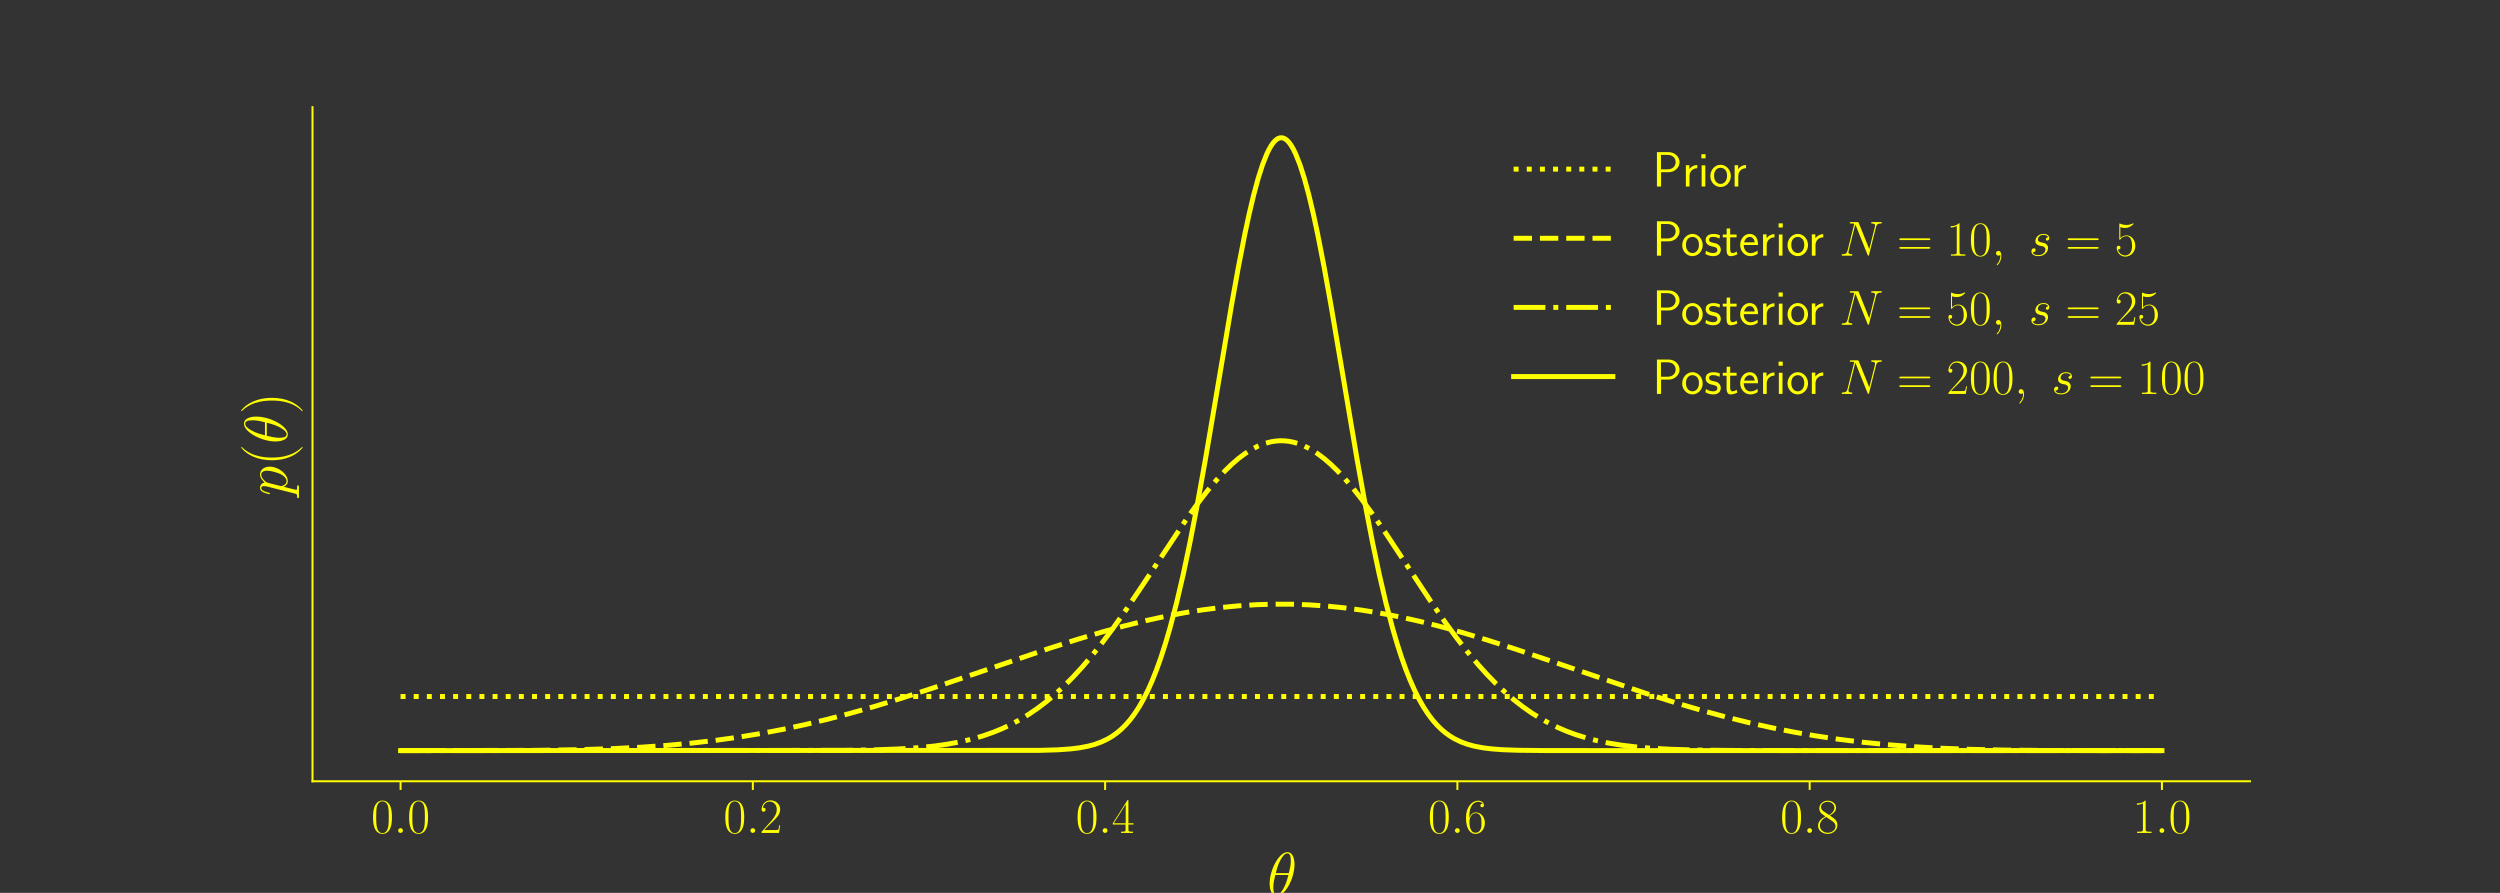 <?xml version="1.0" encoding="utf-8" standalone="no"?>
<!DOCTYPE svg PUBLIC "-//W3C//DTD SVG 1.1//EN"
  "http://www.w3.org/Graphics/SVG/1.1/DTD/svg11.dtd">
<!-- Created with matplotlib (http://matplotlib.org/) -->
<svg height="360pt" version="1.1" viewBox="0 0 1008 360" width="1008pt" xmlns="http://www.w3.org/2000/svg" xmlns:xlink="http://www.w3.org/1999/xlink">
 <rect x="0" y="0" width="1008" height="360" fill="#333333" stroke="none"/>
 <defs>
  <style type="text/css">
*{stroke-linecap:butt;stroke-linejoin:round;}
  </style>
 </defs>
 <g id="figure_1">
  <g id="patch_1">
   <path d="M 0 360 
L 1008 360 
L 1008 0 
L 0 0 
z
" style="fill:none;opacity:0;"/>
  </g>
  <g id="axes_1">
   <g id="matplotlib.axis_1">
    <g id="xtick_1">
     <g id="line2d_1">
      <defs>
       <path d="M 0 0 
L 0 3.5 
" id="m82bed658ed" style="stroke:#ffff00;stroke-width:0.8;"/>
      </defs>
      <g>
       <use style="fill:#ffff00;stroke:#ffff00;stroke-width:0.8;" x="161.509" xlink:href="#m82bed658ed" y="315"/>
      </g>
     </g>
     <g id="text_1">
      <!-- $0.0$ -->
      <defs>
       <path d="M 42 31.641 
C 42 37.75 41.906 48.125 37.703 56.109 
C 34 63.109 28.094 65.594 22.906 65.594 
C 18.094 65.594 12 63.406 8.203 56.203 
C 4.203 48.719 3.797 39.438 3.797 31.641 
C 3.797 25.953 3.906 17.281 7 9.672 
C 11.297 -0.609 19 -2 22.906 -2 
C 27.5 -2 34.5 -0.109 38.594 9.375 
C 41.594 16.281 42 24.359 42 31.641 
z
M 22.906 -0.406 
C 16.5 -0.406 12.703 5.078 11.297 12.688 
C 10.203 18.562 10.203 27.156 10.203 32.75 
C 10.203 40.438 10.203 46.828 11.5 52.922 
C 13.406 61.391 19 64 22.906 64 
C 27 64 32.297 61.297 34.203 53.125 
C 35.5 47.438 35.594 40.734 35.594 32.75 
C 35.594 26.25 35.594 18.266 34.406 12.375 
C 32.297 1.484 26.406 -0.406 22.906 -0.406 
z
" id="CMR17-48"/>
       <path d="M 18.406 4.797 
C 18.406 7.688 16 9.672 13.594 9.672 
C 10.703 9.672 8.703 7.281 8.703 4.891 
C 8.703 2 11.094 0 13.5 0 
C 16.406 0 18.406 2.391 18.406 4.797 
z
" id="CMMI12-58"/>
      </defs>
      <g style="fill:#ffff00;" transform="translate(149.661 335.837)scale(0.2 -0.2)">
       <use transform="scale(0.996)" xlink:href="#CMR17-48"/>
       <use transform="translate(45.69 0)scale(0.996)" xlink:href="#CMMI12-58"/>
       <use transform="translate(72.788 0)scale(0.996)" xlink:href="#CMR17-48"/>
      </g>
     </g>
    </g>
    <g id="xtick_2">
     <g id="line2d_2">
      <g>
       <use style="fill:#ffff00;stroke:#ffff00;stroke-width:0.8;" x="303.545" xlink:href="#m82bed658ed" y="315"/>
      </g>
     </g>
     <g id="text_2">
      <!-- $0.2$ -->
      <defs>
       <path d="M 41.703 15.453 
L 39.906 15.453 
C 38.906 8.375 38.094 7.172 37.703 6.562 
C 37.203 5.766 30 5.766 28.594 5.766 
L 9.406 5.766 
C 13 9.672 20 16.75 28.5 24.953 
C 34.594 30.734 41.703 37.531 41.703 47.422 
C 41.703 59.219 32.297 66 21.797 66 
C 10.797 66 4.094 56.312 4.094 47.344 
C 4.094 43.438 7 42.938 8.203 42.938 
C 9.203 42.938 12.203 43.547 12.203 47.031 
C 12.203 50.109 9.594 51 8.203 51 
C 7.594 51 7 50.906 6.594 50.703 
C 8.5 59.219 14.297 63.406 20.406 63.406 
C 29.094 63.406 34.797 56.516 34.797 47.422 
C 34.797 38.734 29.703 31.25 24 24.75 
L 4.094 2.281 
L 4.094 0 
L 39.297 0 
z
" id="CMR17-50"/>
      </defs>
      <g style="fill:#ffff00;" transform="translate(291.698 335.837)scale(0.2 -0.2)">
       <use transform="scale(0.996)" xlink:href="#CMR17-48"/>
       <use transform="translate(45.69 0)scale(0.996)" xlink:href="#CMMI12-58"/>
       <use transform="translate(72.788 0)scale(0.996)" xlink:href="#CMR17-50"/>
      </g>
     </g>
    </g>
    <g id="xtick_3">
     <g id="line2d_3">
      <g>
       <use style="fill:#ffff00;stroke:#ffff00;stroke-width:0.8;" x="445.582" xlink:href="#m82bed658ed" y="315"/>
      </g>
     </g>
     <g id="text_3">
      <!-- $0.4$ -->
      <defs>
       <path d="M 33.594 64.406 
C 33.594 66.5 33.5 66.5 31.703 66.5 
L 2 19.594 
L 2 17 
L 27.797 17 
L 27.797 7.141 
C 27.797 3.5 27.594 2.5 20.594 2.5 
L 18.703 2.5 
L 18.703 0 
C 21.906 0 27.297 0 30.703 0 
C 34.094 0 39.5 0 42.703 0 
L 42.703 2.5 
L 40.797 2.5 
C 33.797 2.5 33.594 3.5 33.594 7.141 
L 33.594 17 
L 43.797 17 
L 43.797 19.594 
L 33.594 19.594 
z
M 28.094 57.859 
L 28.094 19.594 
L 4 19.594 
z
" id="CMR17-52"/>
      </defs>
      <g style="fill:#ffff00;" transform="translate(433.734 335.837)scale(0.2 -0.2)">
       <use transform="scale(0.996)" xlink:href="#CMR17-48"/>
       <use transform="translate(45.69 0)scale(0.996)" xlink:href="#CMMI12-58"/>
       <use transform="translate(72.788 0)scale(0.996)" xlink:href="#CMR17-52"/>
      </g>
     </g>
    </g>
    <g id="xtick_4">
     <g id="line2d_4">
      <g>
       <use style="fill:#ffff00;stroke:#ffff00;stroke-width:0.8;" x="587.618" xlink:href="#m82bed658ed" y="315"/>
      </g>
     </g>
     <g id="text_4">
      <!-- $0.6$ -->
      <defs>
       <path d="M 10.594 34 
C 10.594 57.656 21.797 63 28.297 63 
C 30.406 63 35.5 62.641 37.5 59 
C 35.906 59 32.906 59 32.906 55.516 
C 32.906 52.828 35.094 51.922 36.5 51.922 
C 37.406 51.922 40.094 52.312 40.094 55.625 
C 40.094 61.781 35.094 65.297 28.203 65.297 
C 16.297 65.297 3.797 52.969 3.797 31 
C 3.797 3.953 15.094 -2 23.094 -2 
C 32.797 -2 42 6.672 42 20.047 
C 42 32.516 33.906 41.594 23.703 41.594 
C 17.594 41.594 13.094 37.609 10.594 30.625 
z
M 23.094 0.391 
C 10.797 0.391 10.797 18.75 10.797 22.438 
C 10.797 29.625 14.203 40 23.5 40 
C 25.203 40 30.094 40 33.406 33.125 
C 35.203 29.219 35.203 25.141 35.203 20.141 
C 35.203 14.75 35.203 10.781 33.094 6.781 
C 30.906 2.672 27.703 0.391 23.094 0.391 
z
" id="CMR17-54"/>
      </defs>
      <g style="fill:#ffff00;" transform="translate(575.77 335.837)scale(0.2 -0.2)">
       <use transform="scale(0.996)" xlink:href="#CMR17-48"/>
       <use transform="translate(45.69 0)scale(0.996)" xlink:href="#CMMI12-58"/>
       <use transform="translate(72.788 0)scale(0.996)" xlink:href="#CMR17-54"/>
      </g>
     </g>
    </g>
    <g id="xtick_5">
     <g id="line2d_5">
      <g>
       <use style="fill:#ffff00;stroke:#ffff00;stroke-width:0.8;" x="729.655" xlink:href="#m82bed658ed" y="315"/>
      </g>
     </g>
     <g id="text_5">
      <!-- $0.8$ -->
      <defs>
       <path d="M 27.203 35.375 
C 33.5 38.547 39.906 43.328 39.906 50.984 
C 39.906 60.016 31.094 65.297 23 65.297 
C 13.906 65.297 5.906 58.734 5.906 49.688 
C 5.906 47.203 6.5 42.922 10.406 39.141 
C 11.406 38.156 15.594 35.172 18.297 33.281 
C 13.797 30.984 3.297 25.531 3.297 14.594 
C 3.297 4.359 13.094 -2 22.797 -2 
C 33.5 -2 42.5 5.656 42.5 15.781 
C 42.5 24.844 36.406 29.016 32.406 31.703 
z
M 14.094 44.094 
C 13.297 44.594 9.297 47.672 9.297 52.359 
C 9.297 58.422 15.594 63 22.797 63 
C 30.703 63 36.5 57.438 36.5 50.969 
C 36.5 41.703 26.094 36.422 25.594 36.422 
C 25.5 36.422 25.406 36.422 24.594 37.031 
z
M 32.5 23.734 
C 34 22.641 38.797 19.375 38.797 13.297 
C 38.797 5.953 31.406 0.391 23 0.391 
C 13.906 0.391 7 6.844 7 14.688 
C 7 22.547 13.094 29.094 20 32.188 
z
" id="CMR17-56"/>
      </defs>
      <g style="fill:#ffff00;" transform="translate(717.807 335.837)scale(0.2 -0.2)">
       <use transform="scale(0.996)" xlink:href="#CMR17-48"/>
       <use transform="translate(45.69 0)scale(0.996)" xlink:href="#CMMI12-58"/>
       <use transform="translate(72.788 0)scale(0.996)" xlink:href="#CMR17-56"/>
      </g>
     </g>
    </g>
    <g id="xtick_6">
     <g id="line2d_6">
      <g>
       <use style="fill:#ffff00;stroke:#ffff00;stroke-width:0.8;" x="871.691" xlink:href="#m82bed658ed" y="315"/>
      </g>
     </g>
     <g id="text_6">
      <!-- $1.0$ -->
      <defs>
       <path d="M 26.594 63.406 
C 26.594 65.5 26.5 65.5 25.094 65.5 
C 21.203 61.188 15.297 59.797 9.703 59.797 
C 9.406 59.797 8.906 59.797 8.797 59.5 
C 8.703 59.297 8.703 59.094 8.703 57 
C 11.797 57 17 57.594 21 59.984 
L 21 7.203 
C 21 3.688 20.797 2.5 12.203 2.5 
L 9.203 2.5 
L 9.203 0 
C 14 0 19 0 23.797 0 
C 28.594 0 33.594 0 38.406 0 
L 38.406 2.5 
L 35.406 2.5 
C 26.797 2.5 26.594 3.594 26.594 7.156 
z
" id="CMR17-49"/>
      </defs>
      <g style="fill:#ffff00;" transform="translate(859.843 335.837)scale(0.2 -0.2)">
       <use transform="scale(0.996)" xlink:href="#CMR17-49"/>
       <use transform="translate(45.69 0)scale(0.996)" xlink:href="#CMMI12-58"/>
       <use transform="translate(72.788 0)scale(0.996)" xlink:href="#CMR17-48"/>
      </g>
     </g>
    </g>
    <g id="text_7">
     <!-- $\theta$ -->
     <defs>
      <path d="M 44.297 50 
C 44.297 60.156 41.094 70 32.906 70 
C 18.906 70 4 40.859 4 19 
C 4 14.422 5 -1 15.5 -1 
C 29.094 -1 44.297 27.438 44.297 50 
z
M 14 36 
C 15.5 41.859 17.594 50.219 21.594 57.266 
C 24.906 63.234 28.406 68 32.797 68 
C 36.094 68 38.297 65.219 38.297 55.688 
C 38.297 52.094 38 47.141 35.094 36 
z
M 34.406 33.016 
C 31.906 23.281 29.797 17 26.203 10.734 
C 23.297 5.672 19.797 1 15.594 1 
C 12.5 1 10 3.391 10 13.219 
C 10 19.688 11.594 26.453 13.203 33.016 
z
" id="CMMI12-18"/>
     </defs>
     <g style="fill:#ffff00;" transform="translate(510.918 361.009)scale(0.25 -0.25)">
      <use transform="scale(0.996)" xlink:href="#CMMI12-18"/>
     </g>
    </g>
   </g>
   <g id="matplotlib.axis_2">
    <g id="text_8">
     <!-- $p(\theta)$ -->
     <defs>
      <path d="M 4.297 -12.328 
C 3.594 -15.312 3.203 -16.109 -0.906 -16.109 
C -2.094 -16.109 -3.094 -16.109 -3.094 -18 
C -3.094 -18.203 -3 -19 -1.906 -19 
C -0.594 -19 0.797 -19 2.094 -19 
L 6.406 -19 
C 8.5 -19 13.594 -19 15.703 -19 
C 16.297 -19 17.5 -19 17.5 -17.203 
C 17.5 -16.109 16.797 -16.109 15.094 -16.109 
C 10.5 -16.109 10.203 -15.422 10.203 -14.641 
C 10.203 -13.453 14.703 3.422 15.297 5.688 
C 16.406 2.891 19.094 -1 24.297 -1 
C 35.594 -1 47.797 13.672 47.797 28.344 
C 47.797 37.516 42.594 44 35.094 44 
C 28.703 44 23.297 37.812 22.203 36.422 
C 21.406 41.406 17.5 44 13.5 44 
C 10.594 44 8.297 42.609 6.406 38.812 
C 4.594 35.219 3.203 29.141 3.203 28.734 
C 3.203 28.344 3.594 27.844 4.297 27.844 
C 5.094 27.844 5.203 27.938 5.797 30.234 
C 7.297 36.125 9.203 42.016 13.203 42.016 
C 15.5 42.016 16.297 40.422 16.297 37.453 
C 16.297 35.078 16 34.078 15.594 32.297 
z
M 21.594 31.141 
C 22.297 33.922 25.094 36.828 26.703 38.219 
C 27.797 39.219 31.094 42.016 34.906 42.016 
C 39.297 42.016 41.297 37.625 41.297 32.438 
C 41.297 27.641 38.5 16.359 36 11.172 
C 33.5 5.781 28.906 1 24.297 1 
C 17.5 1 16.406 9.578 16.406 9.984 
C 16.406 10.281 16.594 11.078 16.703 11.578 
z
" id="CMMI12-112"/>
      <path d="M 30.594 -24.391 
C 30.594 -24.297 30.594 -24.094 30.297 -23.797 
C 25.703 -19.125 13.406 -6.359 13.406 24.703 
C 13.406 55.766 25.5 68.422 30.406 73.391 
C 30.406 73.5 30.594 73.703 30.594 74 
C 30.594 74.297 30.297 74.5 29.906 74.5 
C 28.797 74.5 20.297 67.125 15.406 56.156 
C 10.406 45.109 9 34.359 9 24.812 
C 9 17.625 9.703 5.484 15.703 -7.359 
C 20.5 -17.734 28.703 -25 29.906 -25 
C 30.406 -25 30.594 -24.797 30.594 -24.391 
z
" id="CMR17-40"/>
      <path d="M 26.297 24.703 
C 26.297 31.875 25.594 44.016 19.594 56.859 
C 14.797 67.234 6.594 74.5 5.406 74.5 
C 5.094 74.5 4.703 74.391 4.703 73.891 
C 4.703 73.703 4.797 73.594 4.906 73.391 
C 9.703 68.406 21.906 55.75 21.906 24.75 
C 21.906 -6.359 9.797 -19.016 4.906 -24.016 
C 4.797 -24.203 4.703 -24.312 4.703 -24.5 
C 4.703 -25 5.094 -25 5.406 -25 
C 6.5 -25 15 -17.625 19.906 -6.656 
C 24.906 4.391 26.297 15.141 26.297 24.703 
z
" id="CMR17-41"/>
     </defs>
     <g style="fill:#ffff00;" transform="translate(115.794 200.061)rotate(-90)scale(0.25 -0.25)">
      <use transform="scale(0.996)" xlink:href="#CMMI12-112"/>
      <use transform="translate(48.96 0)scale(0.996)" xlink:href="#CMR17-40"/>
      <use transform="translate(84.24 0)scale(0.996)" xlink:href="#CMMI12-18"/>
      <use transform="translate(132.41 0)scale(0.996)" xlink:href="#CMR17-41"/>
     </g>
    </g>
   </g>
   <g id="line2d_7">
    <path clip-path="url(#pb08261f918)" d="M 161.509 280.826 
L 871.691 280.826 
L 871.691 280.826 
" style="fill:none;stroke:#ffff00;stroke-dasharray:2,3.3;stroke-dashoffset:0;stroke-width:2;"/>
   </g>
   <g id="line2d_8">
    <path clip-path="url(#pb08261f918)" d="M 161.509 302.645 
L 215.728 302.54 
L 233.505 302.266 
L 246.838 301.847 
L 258.392 301.273 
L 269.059 300.526 
L 278.836 299.628 
L 288.613 298.502 
L 297.501 297.265 
L 306.39 295.816 
L 315.278 294.148 
L 324.167 292.262 
L 333.055 290.162 
L 342.832 287.617 
L 352.609 284.845 
L 363.275 281.594 
L 375.719 277.56 
L 391.718 272.122 
L 422.828 261.496 
L 434.382 257.803 
L 444.16 254.889 
L 453.048 252.452 
L 461.936 250.254 
L 469.936 248.506 
L 477.936 246.999 
L 485.046 245.875 
L 492.157 244.965 
L 499.268 244.279 
L 506.378 243.823 
L 513.489 243.602 
L 520.6 243.617 
L 527.71 243.868 
L 534.821 244.353 
L 541.932 245.067 
L 549.043 246.004 
L 556.153 247.154 
L 564.153 248.689 
L 572.152 250.462 
L 580.152 252.452 
L 589.04 254.889 
L 598.818 257.803 
L 610.372 261.496 
L 624.594 266.289 
L 663.703 279.605 
L 675.258 283.247 
L 685.924 286.384 
L 695.701 289.035 
L 705.478 291.448 
L 714.367 293.42 
L 723.255 295.175 
L 732.143 296.711 
L 741.032 298.032 
L 750.809 299.246 
L 760.586 300.224 
L 771.252 301.049 
L 781.918 301.652 
L 794.362 302.125 
L 808.583 302.435 
L 827.249 302.603 
L 862.803 302.645 
L 871.691 302.645 
L 871.691 302.645 
" style="fill:none;stroke:#ffff00;stroke-dasharray:7.4,3.2;stroke-dashoffset:0;stroke-width:2;"/>
   </g>
   <g id="line2d_9">
    <path clip-path="url(#pb08261f918)" d="M 161.509 302.645 
L 340.166 302.541 
L 353.498 302.311 
L 363.275 301.927 
L 370.386 301.444 
L 376.608 300.815 
L 381.941 300.069 
L 387.274 299.084 
L 391.718 298.041 
L 396.162 296.76 
L 400.607 295.206 
L 404.162 293.742 
L 407.717 292.062 
L 411.273 290.15 
L 414.828 287.988 
L 418.383 285.563 
L 421.939 282.861 
L 425.494 279.875 
L 429.049 276.598 
L 432.605 273.029 
L 436.16 269.17 
L 439.715 265.029 
L 444.16 259.477 
L 448.604 253.544 
L 453.937 245.995 
L 460.159 236.748 
L 478.824 208.646 
L 483.269 202.505 
L 486.824 197.912 
L 490.379 193.668 
L 493.935 189.828 
L 496.601 187.245 
L 499.268 184.939 
L 501.934 182.926 
L 504.601 181.224 
L 507.267 179.846 
L 509.934 178.802 
L 512.6 178.101 
L 514.378 177.828 
L 516.156 177.711 
L 517.933 177.75 
L 519.711 177.945 
L 521.489 178.296 
L 523.266 178.802 
L 525.933 179.846 
L 528.599 181.224 
L 531.266 182.926 
L 533.932 184.939 
L 536.599 187.245 
L 539.265 189.828 
L 541.932 192.668 
L 545.487 196.816 
L 549.043 201.327 
L 553.487 207.387 
L 558.82 215.124 
L 565.931 225.89 
L 577.485 243.393 
L 582.818 251.075 
L 587.263 257.147 
L 591.707 262.857 
L 596.151 268.161 
L 599.706 272.091 
L 603.262 275.734 
L 606.817 279.084 
L 610.372 282.142 
L 613.928 284.914 
L 617.483 287.407 
L 621.039 289.633 
L 624.594 291.607 
L 628.149 293.343 
L 631.705 294.859 
L 635.26 296.173 
L 639.704 297.559 
L 644.148 298.693 
L 648.592 299.61 
L 653.926 300.469 
L 659.259 301.113 
L 665.48 301.651 
L 673.48 302.097 
L 683.257 302.397 
L 697.479 302.577 
L 725.033 302.642 
L 871.691 302.645 
L 871.691 302.645 
" style="fill:none;stroke:#ffff00;stroke-dasharray:12.8,3.2,2,3.2;stroke-dashoffset:0;stroke-width:2;"/>
   </g>
   <g id="line2d_10">
    <path clip-path="url(#pb08261f918)" d="M 161.509 302.645 
L 419.272 302.545 
L 426.383 302.333 
L 431.716 301.958 
L 435.271 301.516 
L 438.827 300.834 
L 441.493 300.104 
L 444.16 299.123 
L 446.826 297.828 
L 448.604 296.75 
L 450.382 295.472 
L 452.159 293.965 
L 453.937 292.2 
L 455.715 290.144 
L 457.492 287.766 
L 459.27 285.032 
L 461.048 281.908 
L 462.825 278.361 
L 464.603 274.361 
L 466.381 269.876 
L 468.158 264.883 
L 469.936 259.358 
L 471.714 253.287 
L 474.38 243.136 
L 477.047 231.737 
L 479.713 219.137 
L 482.38 205.438 
L 485.935 185.742 
L 490.379 159.601 
L 496.601 122.78 
L 499.268 107.962 
L 501.934 94.303 
L 503.712 86.037 
L 505.49 78.574 
L 507.267 72.016 
L 509.045 66.456 
L 510.823 61.973 
L 511.711 60.156 
L 512.6 58.632 
L 513.489 57.405 
L 514.378 56.482 
L 515.267 55.864 
L 516.156 55.555 
L 517.044 55.555 
L 517.933 55.864 
L 518.822 56.482 
L 519.711 57.405 
L 520.6 58.632 
L 521.489 60.156 
L 522.377 61.973 
L 524.155 66.456 
L 525.933 72.016 
L 527.71 78.574 
L 529.488 86.037 
L 531.266 94.303 
L 533.932 107.962 
L 536.599 122.78 
L 541.043 148.954 
L 547.265 185.742 
L 550.82 205.438 
L 553.487 219.137 
L 556.153 231.737 
L 558.82 243.136 
L 561.486 253.287 
L 563.264 259.358 
L 565.042 264.883 
L 566.819 269.876 
L 568.597 274.361 
L 570.375 278.361 
L 572.152 281.908 
L 573.93 285.032 
L 575.708 287.766 
L 577.485 290.144 
L 579.263 292.2 
L 581.041 293.965 
L 582.818 295.472 
L 584.596 296.75 
L 586.374 297.828 
L 589.04 299.123 
L 591.707 300.104 
L 594.373 300.834 
L 597.929 301.516 
L 601.484 301.958 
L 605.928 302.288 
L 612.15 302.511 
L 622.816 302.624 
L 659.259 302.645 
L 871.691 302.645 
L 871.691 302.645 
" style="fill:none;stroke:#ffff00;stroke-linecap:square;stroke-width:2;"/>
   </g>
   <g id="patch_2">
    <path d="M 126 315 
L 126 43.2 
" style="fill:none;stroke:#ffff00;stroke-linecap:square;stroke-linejoin:miter;stroke-width:0.8;"/>
   </g>
   <g id="patch_3">
    <path d="M 126 315 
L 907.2 315 
" style="fill:none;stroke:#ffff00;stroke-linecap:square;stroke-linejoin:miter;stroke-width:0.8;"/>
   </g>
   <g id="legend_1">
    <g id="patch_4">
     <path d="M 606.3 170.703 
L 893.2 170.703 
Q 897.2 170.703 897.2 166.703 
L 897.2 57.2 
Q 897.2 53.2 893.2 53.2 
L 606.3 53.2 
Q 602.3 53.2 602.3 57.2 
L 602.3 166.703 
Q 602.3 170.703 606.3 170.703 
z
" style="fill:none;opacity:0;"/>
    </g>
    <g id="line2d_11">
     <path d="M 610.3 68.2 
L 650.3 68.2 
" style="fill:none;stroke:#ffff00;stroke-dasharray:2,3.3;stroke-dashoffset:0;stroke-width:2;"/>
    </g>
    <g id="line2d_12"/>
    <g id="text_9">
     <!-- Prior -->
     <defs>
      <path d="M 32.906 29 
C 44.906 29 54.703 38.328 54.703 49.344 
C 54.703 60.156 45.297 69.578 32.297 69.578 
L 8.906 69.578 
L 8.906 0 
L 17.297 0 
L 17.297 29 
z
M 30.094 64 
C 41.703 64 46.797 56.672 46.797 49.328 
C 46.797 42.5 42.094 34.781 30.094 34.781 
L 17.094 34.781 
L 17.094 64 
z
" id="CMSS17-80"/>
      <path d="M 14.906 21.297 
C 14.906 30.703 21.797 37 30.594 37 
L 30.594 43.578 
C 24.203 43.578 18.203 40.391 14.594 35.203 
L 14.594 43.094 
L 7.5 43.094 
L 7.5 0 
L 14.906 0 
z
" id="CMSS17-114"/>
      <path d="M 15.297 65.359 
L 6.906 65.359 
L 6.906 57 
L 15.297 57 
z
M 14.797 42.797 
L 7.406 42.797 
L 7.406 0 
L 14.797 0 
z
" id="CMSS17-105"/>
      <path d="M 44.203 21.188 
C 44.203 34 34.703 44 23.5 44 
C 12 44 2.703 33.703 2.703 21.188 
C 2.703 8.5 12.297 -1 23.406 -1 
C 34.797 -1 44.203 8.797 44.203 21.188 
z
M 23.5 5.266 
C 16.406 5.266 10.297 11.078 10.297 22 
C 10.297 33.609 17.406 37.922 23.406 37.922 
C 29.906 37.922 36.594 33.219 36.594 22 
C 36.594 10.672 30.094 5.266 23.5 5.266 
z
" id="CMSS17-111"/>
     </defs>
     <g style="fill:#ffff00;" transform="translate(666.3 75.2)scale(0.2 -0.2)">
      <use transform="scale(0.996)" xlink:href="#CMSS17-80"/>
      <use transform="translate(59.736 0)scale(0.996)" xlink:href="#CMSS17-114"/>
      <use transform="translate(91.645 0)scale(0.996)" xlink:href="#CMSS17-105"/>
      <use transform="translate(113.826 0)scale(0.996)" xlink:href="#CMSS17-111"/>
      <use transform="translate(158.067 0)scale(0.996)" xlink:href="#CMSS17-114"/>
     </g>
    </g>
    <g id="line2d_13">
     <path d="M 610.3 96.076 
L 650.3 96.076 
" style="fill:none;stroke:#ffff00;stroke-dasharray:7.4,3.2;stroke-dashoffset:0;stroke-width:2;"/>
    </g>
    <g id="line2d_14"/>
    <g id="text_10">
     <!-- Posterior $N=10, ~ s=5$ -->
     <defs>
      <path d="M 32.203 41.047 
C 26.297 43.859 21.703 43.859 18.703 43.859 
C 11.594 43.859 3.094 41.375 3.094 31.297 
C 3.094 21.234 14.094 19.031 17.094 18.422 
C 21.703 17.531 26.797 16.531 26.797 11.562 
C 26.797 5.266 19.594 5.266 18.297 5.266 
C 14.297 5.266 8.797 6.359 3.797 9.969 
L 2.594 3.281 
C 8.297 0 13.797 -1 18.406 -1 
C 30.703 -1 33.797 6.5 33.797 12.203 
C 33.797 17.094 31 20.391 29.094 21.891 
C 25.797 24.5 24.594 24.797 16.406 26.5 
C 15 26.703 10.094 27.797 10.094 32.281 
C 10.094 38 16.406 38 17.797 38 
C 24.297 38 28.297 35.984 31 34.5 
z
" id="CMSS17-115"/>
      <path d="M 16.703 37 
L 29.703 37 
L 29.703 42.766 
L 16.703 42.766 
L 16.703 55 
L 9.594 55 
L 9.594 42.766 
L 1.703 42.766 
L 1.703 37 
L 9.406 37 
L 9.406 11.703 
C 9.406 6 10.703 -1 17.297 -1 
C 22.297 -1 26.906 0.391 31.297 2.688 
L 29.703 8.562 
C 27.297 6.469 24.406 5.266 21.297 5.266 
C 16.906 5.266 16.703 10.875 16.703 13.375 
z
" id="CMSS17-116"/>
      <path d="M 39.094 21.516 
C 39.094 24.844 38.906 31.297 35.703 36.641 
C 32.203 42.391 26.5 44 22.203 44 
C 11.797 44 3 34.188 3 21.484 
C 3 9.094 12.094 -1 23.594 -1 
C 28.094 -1 33.594 0.297 38.594 3.875 
C 38.594 4.281 38.406 6.469 38.297 6.562 
C 38.297 6.766 38 9.844 38 10.25 
C 33.203 6.359 27.703 5.078 23.703 5.078 
C 17.297 5.078 10.406 10.422 10.094 21.516 
z
M 10.906 27 
C 12.203 32.562 16.594 37.828 22.203 37.828 
C 23.703 37.828 30.703 37.828 32.5 27 
z
" id="CMSS17-101"/>
      <path d="M 74 57.781 
C 75.094 62.094 76.703 65.094 84.297 65.094 
C 84.594 65.094 85.797 65.094 85.797 66.859 
C 85.797 68 84.906 68 84.5 68 
C 82.5 68 77.406 68 75.406 68 
L 70.594 68 
C 69.203 68 67.406 68 66 68 
C 65.406 68 64.203 68 64.203 66.094 
C 64.203 65.094 65 65.094 65.703 65.094 
C 71.703 65.094 72.094 62.797 72.094 60.984 
C 72.094 60.094 72 59.781 71.703 58.391 
L 60.406 13.281 
L 39 66.391 
C 38.297 68 38.203 68 36 68 
L 23.797 68 
C 21.797 68 20.906 68 20.906 66.094 
C 20.906 65.094 21.594 65.094 23.5 65.094 
C 24 65.094 29.906 65.094 29.906 64.297 
C 29.906 64.094 29.703 63.297 29.594 63 
L 16.297 9.922 
C 15.094 5 12.703 2.906 6.094 2.906 
C 5.594 2.906 4.594 2.906 4.594 1.047 
C 4.594 0 5.594 0 5.906 0 
C 7.906 0 13 0 15 0 
L 19.797 0 
C 21.203 0 22.906 0 24.297 0 
C 25 0 26.094 0 26.094 1.906 
C 26.094 2.812 25.094 2.906 24.703 2.906 
C 21.406 2.906 18.203 3.5 18.203 7.094 
C 18.203 7.891 18.406 8.781 18.594 9.578 
L 32.094 63 
C 32.703 62 32.703 61.812 33.094 60.906 
L 56.906 1.797 
C 57.406 0.594 57.594 0 58.5 0 
C 59.5 0 59.594 0.297 60 2 
z
" id="CMMI12-78"/>
      <path d="M 64.297 31.516 
C 65.797 31.516 67.297 31.516 67.297 33.203 
C 67.297 35 65.594 35 63.906 35 
L 8 35 
C 6.297 35 4.594 35 4.594 33.203 
C 4.594 31.516 6.094 31.516 7.594 31.516 
z
M 63.906 14 
C 65.594 14 67.297 14 67.297 15.797 
C 67.297 17.484 65.797 17.484 64.297 17.484 
L 7.594 17.484 
C 6.094 17.484 4.594 17.484 4.594 15.797 
C 4.594 14 6.297 14 8 14 
z
" id="CMR17-61"/>
      <path d="M 19.5 -0.484 
C 19.5 5.359 17.594 9.672 13.5 9.672 
C 10.297 9.672 8.703 7.078 8.703 4.891 
C 8.703 2.688 10.203 0 13.594 0 
C 14.906 0 16 0.406 16.906 1.297 
C 17.094 1.5 17.203 1.5 17.297 1.5 
C 17.5 1.5 17.5 0.078 17.5 -0.422 
C 17.5 -3.75 16.906 -10.297 11.094 -16.875 
C 10 -18.078 10 -18.281 10 -18.484 
C 10 -19 10.5 -19.5 11 -19.5 
C 11.797 -19.5 19.5 -12.047 19.5 -0.484 
z
" id="CMMI12-59"/>
      <path d="M 22.797 20 
C 24.5 19.703 27.203 19.109 27.797 19 
C 29.094 18.625 33.594 17.031 33.594 12.234 
C 33.594 9.156 30.797 1.094 19.203 1.094 
C 17.094 1.094 9.594 1.094 7.594 6.812 
C 11.594 6.312 13.594 9.422 13.594 11.641 
C 13.594 13.75 12.203 14.844 10.203 14.844 
C 8 14.844 5.094 13.141 5.094 8.625 
C 5.094 2.703 11.094 -1 19.094 -1 
C 34.297 -1 38.797 10.172 38.797 15.375 
C 38.797 16.859 38.797 19.656 35.594 22.844 
C 33.094 25.25 30.703 25.75 25.297 26.844 
C 22.594 27.438 18.297 28.344 18.297 32.828 
C 18.297 34.828 20.094 42.016 29.594 42.016 
C 33.797 42.016 37.906 40.453 38.906 37 
C 34.5 37 34.297 33.203 34.297 33.109 
C 34.297 31 36.203 30.406 37.094 30.406 
C 38.5 30.406 41.297 31.484 41.297 35.641 
C 41.297 39.766 37.5 44 29.703 44 
C 16.594 44 13.094 33.75 13.094 29.672 
C 13.094 22.094 20.5 20.5 22.797 20 
z
" id="CMMI12-115"/>
      <path d="M 11.406 57.688 
C 12.406 57.281 16.5 56 20.703 56 
C 30 56 35.094 61.109 38 64.062 
C 38 64.953 38 65.5 37.406 65.5 
C 37.297 65.5 37.094 65.5 36.297 65.047 
C 32.797 63.406 28.703 62.078 23.703 62.078 
C 20.703 62.078 16.203 62.484 11.297 64.672 
C 10.203 65.172 10 65.172 9.906 65.172 
C 9.406 65.172 9.297 65.062 9.297 63.078 
L 9.297 34.422 
C 9.297 32.641 9.297 32.141 10.297 32.141 
C 10.797 32.141 11 32.344 11.5 33.031 
C 14.703 37.516 19.094 39.406 24.094 39.406 
C 27.594 39.406 35.094 37.219 35.094 20.141 
C 35.094 16.953 35.094 11.172 32.094 6.578 
C 29.594 2.484 25.703 0.391 21.406 0.391 
C 14.797 0.391 8.094 5 6.297 12.719 
C 6.703 12.609 7.5 12.422 7.906 12.422 
C 9.203 12.422 11.703 13.125 11.703 16.219 
C 11.703 18.906 9.797 20 7.906 20 
C 5.594 20 4.094 18.594 4.094 15.797 
C 4.094 7.094 11 -2 21.594 -2 
C 31.906 -2 41.703 6.875 41.703 19.75 
C 41.703 31.719 33.906 41 24.203 41 
C 19.094 41 14.797 39.109 11.406 35.531 
z
" id="CMR17-53"/>
     </defs>
     <g style="fill:#ffff00;" transform="translate(666.3 103.076)scale(0.2 -0.2)">
      <use transform="scale(0.996)" xlink:href="#CMSS17-80"/>
      <use transform="translate(57.133 0)scale(0.996)" xlink:href="#CMSS17-111"/>
      <use transform="translate(103.977 0)scale(0.996)" xlink:href="#CMSS17-115"/>
      <use transform="translate(139.89 0)scale(0.996)" xlink:href="#CMSS17-116"/>
      <use transform="translate(173.722 0)scale(0.996)" xlink:href="#CMSS17-101"/>
      <use transform="translate(215.361 0)scale(0.996)" xlink:href="#CMSS17-114"/>
      <use transform="translate(247.27 0)scale(0.996)" xlink:href="#CMSS17-105"/>
      <use transform="translate(269.451 0)scale(0.996)" xlink:href="#CMSS17-111"/>
      <use transform="translate(313.692 0)scale(0.996)" xlink:href="#CMSS17-114"/>
      <use transform="translate(376.831 0)scale(0.996)" xlink:href="#CMMI12-78"/>
      <use transform="translate(493.027 0)scale(0.996)" xlink:href="#CMR17-61"/>
      <use transform="translate(592.416 0)scale(0.996)" xlink:href="#CMR17-49"/>
      <use transform="translate(638.106 0)scale(0.996)" xlink:href="#CMR17-48"/>
      <use transform="translate(683.797 0)scale(0.996)" xlink:href="#CMMI12-59"/>
      <use transform="translate(758.727 0)scale(0.996)" xlink:href="#CMMI12-115"/>
      <use transform="translate(832.352 0)scale(0.996)" xlink:href="#CMR17-61"/>
      <use transform="translate(931.74 0)scale(0.996)" xlink:href="#CMR17-53"/>
     </g>
    </g>
    <g id="line2d_15">
     <path d="M 610.3 123.951 
L 650.3 123.951 
" style="fill:none;stroke:#ffff00;stroke-dasharray:12.8,3.2,2,3.2;stroke-dashoffset:0;stroke-width:2;"/>
    </g>
    <g id="line2d_16"/>
    <g id="text_11">
     <!-- Posterior $N=50, ~ s=25$ -->
     <g style="fill:#ffff00;" transform="translate(666.3 130.951)scale(0.2 -0.2)">
      <use transform="scale(0.996)" xlink:href="#CMSS17-80"/>
      <use transform="translate(57.133 0)scale(0.996)" xlink:href="#CMSS17-111"/>
      <use transform="translate(103.977 0)scale(0.996)" xlink:href="#CMSS17-115"/>
      <use transform="translate(139.89 0)scale(0.996)" xlink:href="#CMSS17-116"/>
      <use transform="translate(173.722 0)scale(0.996)" xlink:href="#CMSS17-101"/>
      <use transform="translate(215.361 0)scale(0.996)" xlink:href="#CMSS17-114"/>
      <use transform="translate(247.27 0)scale(0.996)" xlink:href="#CMSS17-105"/>
      <use transform="translate(269.451 0)scale(0.996)" xlink:href="#CMSS17-111"/>
      <use transform="translate(313.692 0)scale(0.996)" xlink:href="#CMSS17-114"/>
      <use transform="translate(376.831 0)scale(0.996)" xlink:href="#CMMI12-78"/>
      <use transform="translate(493.027 0)scale(0.996)" xlink:href="#CMR17-61"/>
      <use transform="translate(592.416 0)scale(0.996)" xlink:href="#CMR17-53"/>
      <use transform="translate(638.106 0)scale(0.996)" xlink:href="#CMR17-48"/>
      <use transform="translate(683.797 0)scale(0.996)" xlink:href="#CMMI12-59"/>
      <use transform="translate(758.727 0)scale(0.996)" xlink:href="#CMMI12-115"/>
      <use transform="translate(832.352 0)scale(0.996)" xlink:href="#CMR17-61"/>
      <use transform="translate(931.74 0)scale(0.996)" xlink:href="#CMR17-50"/>
      <use transform="translate(977.431 0)scale(0.996)" xlink:href="#CMR17-53"/>
     </g>
    </g>
    <g id="line2d_17">
     <path d="M 610.3 151.827 
L 650.3 151.827 
" style="fill:none;stroke:#ffff00;stroke-linecap:square;stroke-width:2;"/>
    </g>
    <g id="line2d_18"/>
    <g id="text_12">
     <!-- Posterior $N=200, ~ s=100$ -->
     <g style="fill:#ffff00;" transform="translate(666.3 158.827)scale(0.2 -0.2)">
      <use transform="scale(0.996)" xlink:href="#CMSS17-80"/>
      <use transform="translate(57.133 0)scale(0.996)" xlink:href="#CMSS17-111"/>
      <use transform="translate(103.977 0)scale(0.996)" xlink:href="#CMSS17-115"/>
      <use transform="translate(139.89 0)scale(0.996)" xlink:href="#CMSS17-116"/>
      <use transform="translate(173.722 0)scale(0.996)" xlink:href="#CMSS17-101"/>
      <use transform="translate(215.361 0)scale(0.996)" xlink:href="#CMSS17-114"/>
      <use transform="translate(247.27 0)scale(0.996)" xlink:href="#CMSS17-105"/>
      <use transform="translate(269.451 0)scale(0.996)" xlink:href="#CMSS17-111"/>
      <use transform="translate(313.692 0)scale(0.996)" xlink:href="#CMSS17-114"/>
      <use transform="translate(376.831 0)scale(0.996)" xlink:href="#CMMI12-78"/>
      <use transform="translate(493.027 0)scale(0.996)" xlink:href="#CMR17-61"/>
      <use transform="translate(592.416 0)scale(0.996)" xlink:href="#CMR17-50"/>
      <use transform="translate(638.106 0)scale(0.996)" xlink:href="#CMR17-48"/>
      <use transform="translate(683.797 0)scale(0.996)" xlink:href="#CMR17-48"/>
      <use transform="translate(729.487 0)scale(0.996)" xlink:href="#CMMI12-59"/>
      <use transform="translate(804.418 0)scale(0.996)" xlink:href="#CMMI12-115"/>
      <use transform="translate(878.042 0)scale(0.996)" xlink:href="#CMR17-61"/>
      <use transform="translate(977.431 0)scale(0.996)" xlink:href="#CMR17-49"/>
      <use transform="translate(1023.121 0)scale(0.996)" xlink:href="#CMR17-48"/>
      <use transform="translate(1068.812 0)scale(0.996)" xlink:href="#CMR17-48"/>
     </g>
    </g>
   </g>
  </g>
 </g>
 <defs>
  <clipPath id="pb08261f918">
   <rect height="271.8" width="781.2" x="126" y="43.2"/>
  </clipPath>
 </defs>
</svg>
